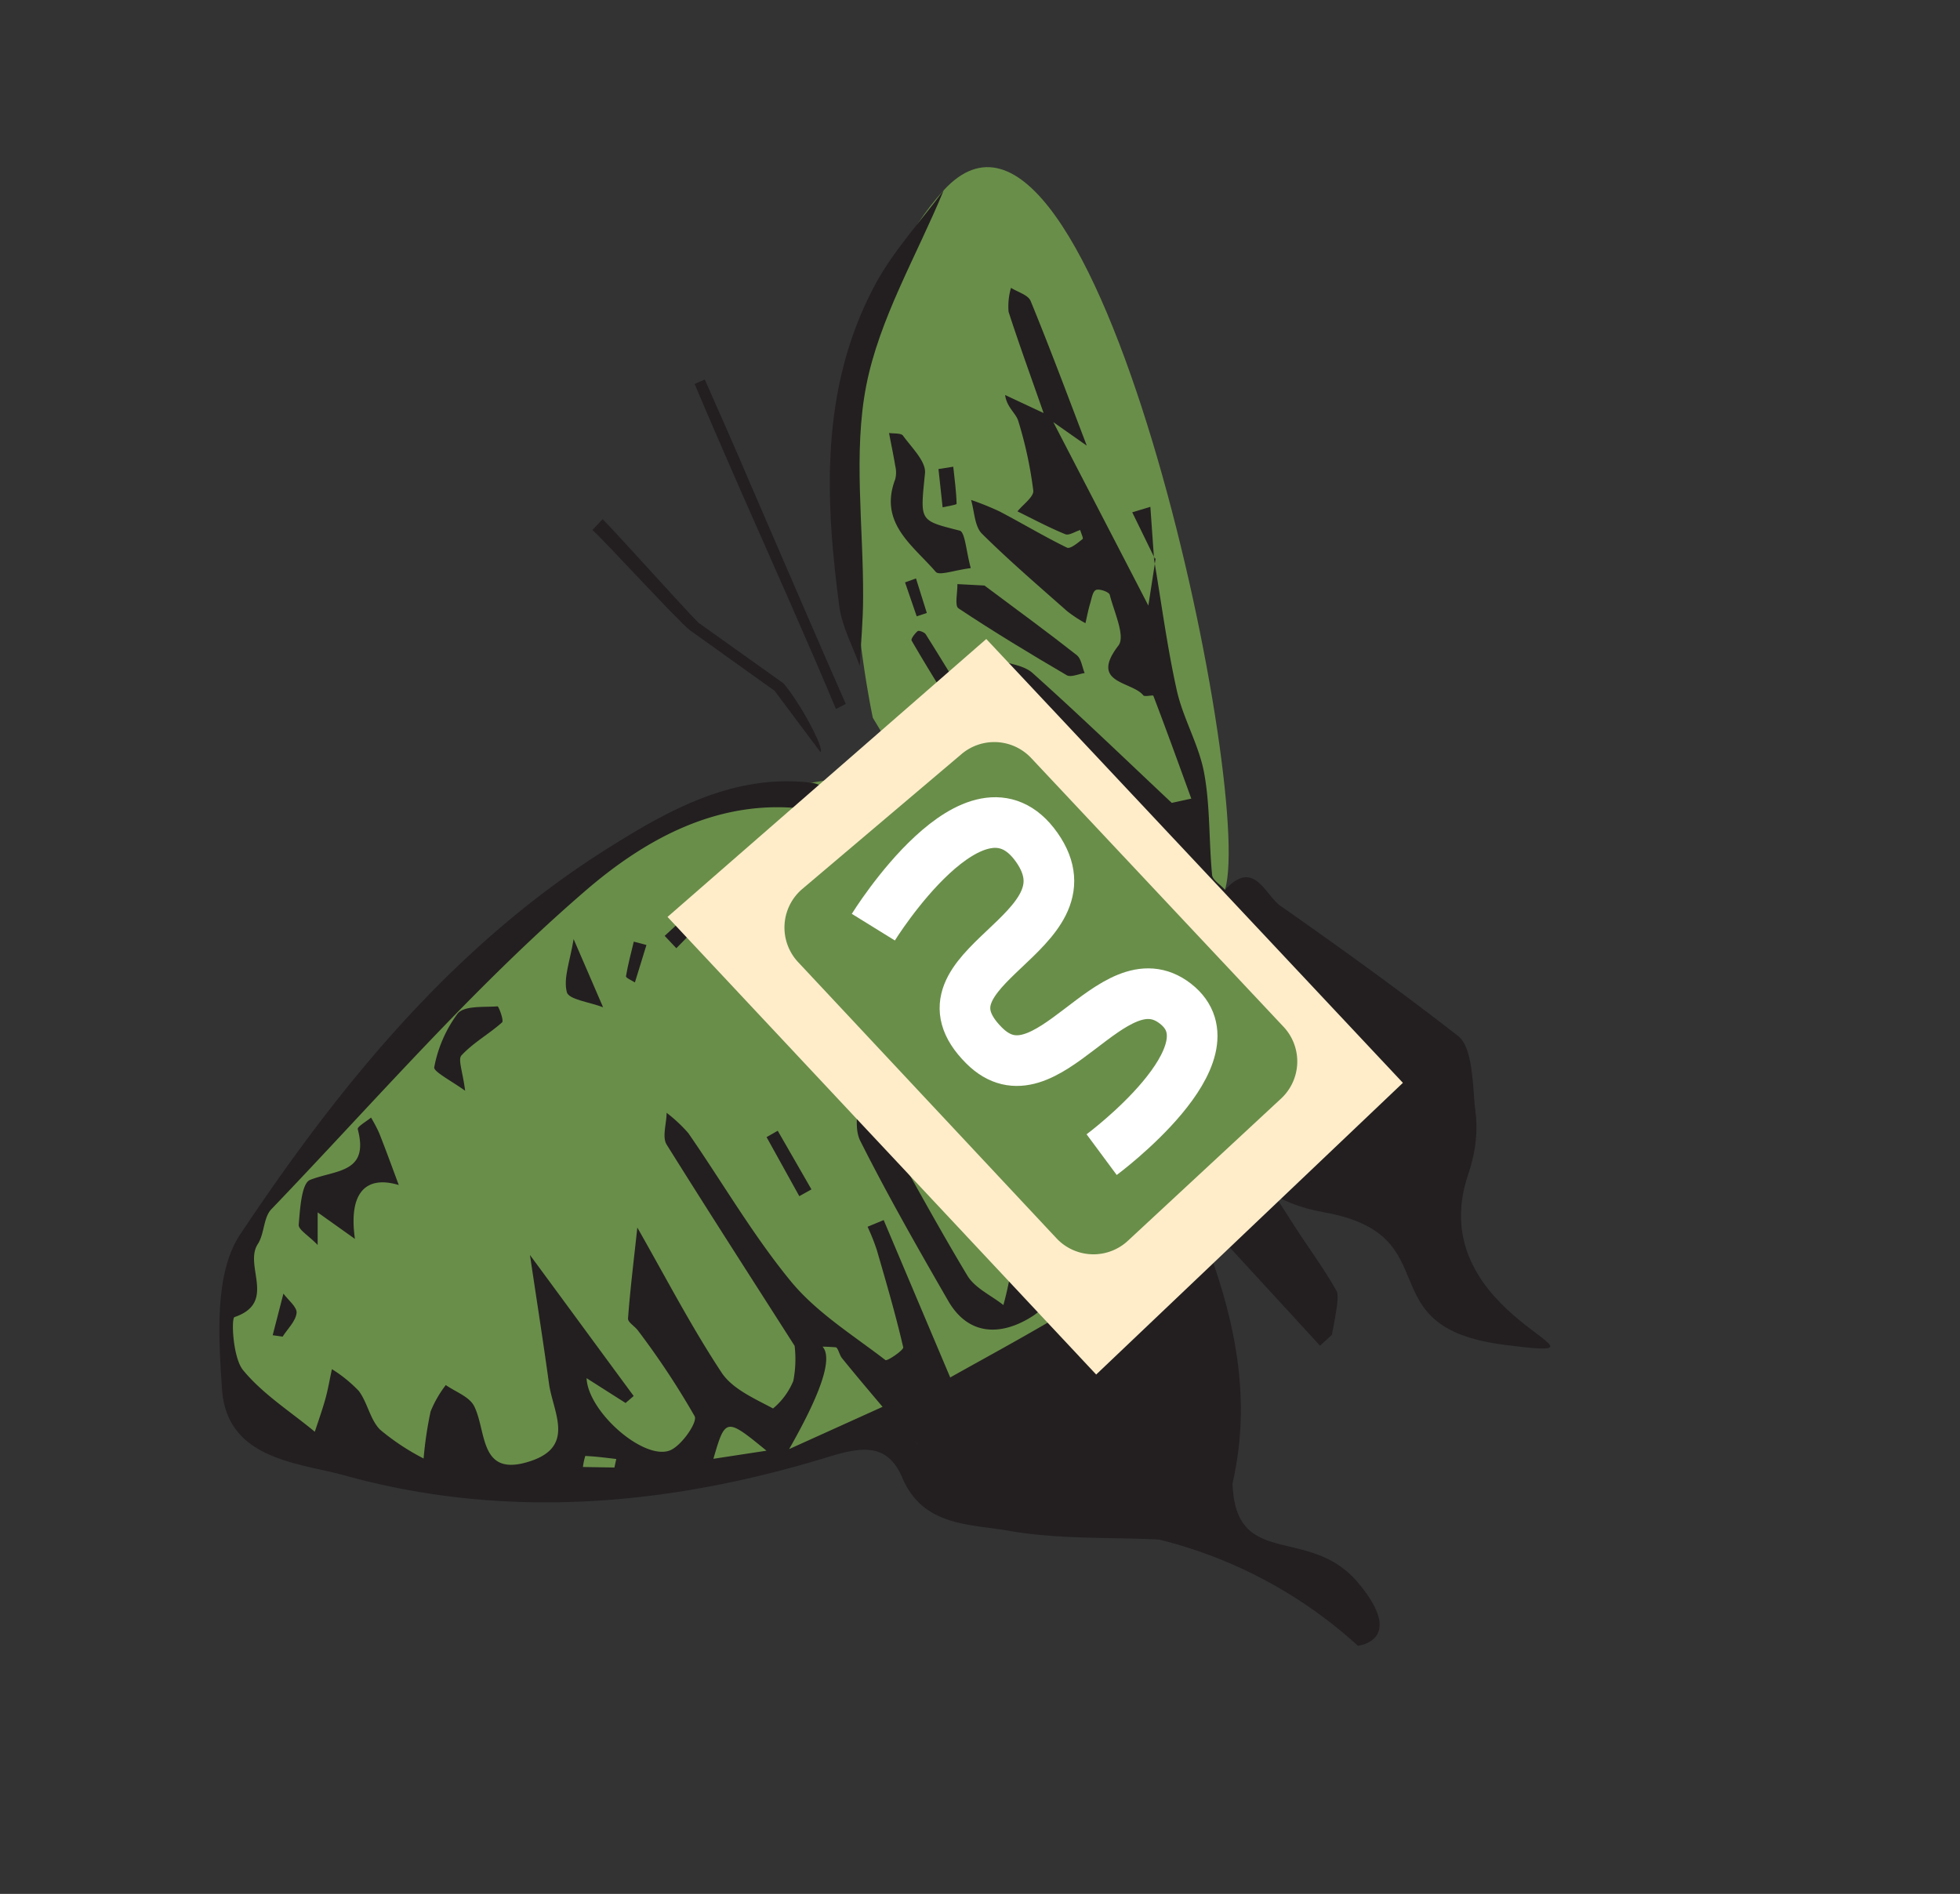 <svg id="Layer_1" data-name="Layer 1" xmlns="http://www.w3.org/2000/svg" viewBox="0 0 193.5 186.99"><rect x="0" y="0" width="193.5" height="186.99" fill="#333333" stroke="none"/><defs><style>.cls-1{fill:#231f20;}.cls-2{fill:#698e49;}.cls-3{fill:#ffedca;}.cls-4{fill:none;stroke:#fff;stroke-miterlimit:10;stroke-width:5px;}</style></defs><path class="cls-1" d="M120.94,87.84c11.66,8.48,28.78,14,24,28.13-4.84,14.29,17.29,18.56,3.54,16.8s-5.15-10.86-17.83-13.09C111.77,116.36,120.94,87.84,120.94,87.84Z"/><path class="cls-1" d="M117.59,119s3.82,18.88,4.09,27.45,7.56,4.07,12.38,9.8,0,6.24,0,6.24A45.22,45.22,0,0,0,114.42,152c-11.82-2.76-16.26-.75-23.76-9.34s-4.84-.75,3.15-6.68,14-32.91,14-32.91Z"/><path class="cls-2" d="M86.17,70.87s-7.88-35.87,7-52.09,30.74,59.16,27.77,69.06,1.23,26.54-6.72,21.66S86.17,70.87,86.17,70.87Z"/><path class="cls-2" d="M86.17,76.56c-9.47.58-20.44,4-25.27,8.2-11.29,9.76-39.09,29.1-38.9,48.52.18,17.85,42.52,16.26,60.67,9s32.24-18.76,29.49-22.58,3.6-5.68-4.4-16.62S96.51,75.93,86.17,76.56Z"/><path class="cls-1" d="M113.92,55.15c.74,4.36,1.31,8.76,2.27,13.06.63,2.77,2.18,5.34,2.69,8.12.6,3.26.46,6.66.78,10,0,.55.84,1,1.28,1.53,2.86-3.13,3.93.49,5.48,1.58,5.93,4.16,11.81,8.39,17.52,12.84,1.56,1.21,1.43,5.22,1.77,8.12-4.17-7-8.27-10.36-13.11-14.06.71,4.39,7.7,4.71,5,10.58l.06,0c-1.22-.18-3.69-3.71-3,1.14,0,.2-.34.61-.58.66-3.93.75-7.87,1.46-12.65,2.34,1.73,2.71,4.08,6.44,6.47,10.15,1.35,2.09,2.84,4.09,4.05,6.25.29.51-.09,2.38-.46,4.33l-1.17,1.07L117.59,119c3.78,9,6.29,17.86,4.09,27.45-.29,1.28-1.79,2.27-2.58,3.21-.5-2.37-1-4.68-1.48-7l-1.24.17c0,1.84,0,3.67,0,5.51a1.16,1.16,0,0,1-.55.64,31.2,31.2,0,0,1-3-1.75c-.93-.62-1.79-1.35-2.68-2a26.73,26.73,0,0,0,1.42,2.77c1.1,1.66,2.31,3.24,2.87,4-4.9-.24-10.06,0-15-.89-3.76-.65-8.33-.43-10.36-5.21-1.52-3.59-4.22-3-7.49-2-15.68,4.79-31.73,6.17-47.61,1.76-4.42-1.23-11.59-1.52-12.06-8.49-.34-5.11-.77-11.46,1.79-15.29,9.8-14.71,21-28.5,36.24-38.09,6-3.78,12.47-7.42,20.13-6.51,1.19.14,2.27,1.14,3.4,1.75-1.17.32-2.39,1.07-3.49.91C71,78.61,63.48,83,57.63,88.09c-11.05,9.55-20.7,20.73-30.85,31.31-.78.82-.67,2.42-1.33,3.43-1.4,2.15,1.92,5.77-2.3,7.21-.33.11-.17,4,.85,5.24,1.95,2.37,4.68,4.09,7.08,6.08.33-1,.7-2.05,1-3.09s.46-2.06.69-3.09a13.5,13.5,0,0,1,2.66,2.16c.86,1.16,1.11,2.82,2.09,3.81A23,23,0,0,0,41.82,144a37.6,37.6,0,0,1,.69-4.64,11.07,11.07,0,0,1,1.5-2.61c1,.69,2.35,1.16,2.81,2.1,1.25,2.53.47,7.11,5.58,5.4,4.43-1.48,2.18-4.87,1.8-7.64-.54-3.94-1.16-7.87-1.88-12.7,3.8,5.15,7,9.53,10.24,13.92l-.8.69-3.85-2.45c.14,3.29,5.56,8.08,8.18,7.15,1.15-.41,2.8-2.8,2.49-3.39A78.57,78.57,0,0,0,63,131.39c-.3-.43-1-.82-1-1.19.2-2.75.54-5.5.92-9,2.85,5,5.34,9.81,8.32,14.32,1.07,1.62,3.25,2.56,5.08,3.54a7,7,0,0,0,2-2.72,11.26,11.26,0,0,0,.13-3.45c6.1-2.08,1.77,6.1-.54,10.18l9.22-4.17c-1.34-1.59-2.69-3.18-4-4.8-.27-.33-.4-1.07-.63-1.08-1.33-.11-2.68-.06-4-.06C74.25,126.3,70,119.71,65.81,113c-.46-.75,0-2.07,0-3.13a14.65,14.65,0,0,1,2.14,2c3.39,4.9,6.4,10.11,10.17,14.69,2.53,3.05,6.09,5.26,9.29,7.72.18.14,1.83-1,1.76-1.26-.75-3.24-1.69-6.45-2.62-9.65a21.53,21.53,0,0,0-.9-2.25l1.59-.66L93.81,136c4-2.25,9-4.92,13.83-7.95,5.76-3.61,6.39-3.57,9.59,2.29a19,19,0,0,0,2.27,2.23c-1.25-4.08-1.81-6.7-2.85-9.11-2.11-4.9-4.35-9.75-6.79-14.49-.84-1.62-2.55-2.77-3.59-4.32-.52-.77-.41-2-.59-3a22.9,22.9,0,0,1,2.08,1.4,4.51,4.51,0,0,0,3.38,1.44l-6.27-9.24c.22,1.27.44,2.51.65,3.74l-.62.24c-2-3.57-3.87-7.21-6-10.67-.65-1-2.5-1.36-3.05-2.41s0-2.47,0-3.74l-.09,0c2,1.33,4.6,2.26,6,4.08,2.17,2.91,6.46,3.34,7.58,7.88.42,1.73,5.66,2.26,8.71,3.34.21-.88.89-2.2.54-2.58a62.24,62.24,0,0,0-6.19-6c-1.32-1.12-2.92-1.92-4.1-3.63l5.5.66c-3.2-2.62-6.9-5.6-10.54-8.66a38.6,38.6,0,0,1-3.93-3.85c-.28-.32-.06-1.1-.07-1.66a5.59,5.59,0,0,1,1.39.5c2.92,2.1,5.79,4.27,8.73,6.33a5.64,5.64,0,0,0,1.94.48c-.23-.65-.26-1.51-.71-1.91-3.49-3.13-7.12-6.11-10.57-9.28a11.25,11.25,0,0,1-1.73-3c1.23.43,2.74.54,3.63,1.34,4.67,4.18,9.18,8.53,13.74,12.82l1.93-.42c-1.23-3.39-2.46-6.78-3.74-10.14,0-.13-.88.12-1-.06-1.14-1.41-5.36-1.14-2.45-4.92.7-.92-.43-3.3-.86-5-.07-.29-1-.61-1.34-.49s-.44.82-.58,1.29c-.2.65-.32,1.31-.48,2a13.15,13.15,0,0,1-1.81-1.19c-2.84-2.51-5.74-5-8.41-7.65-.73-.73-.74-2.2-1.07-3.33a28.24,28.24,0,0,1,2.8,1.13c2.24,1.17,4.41,2.48,6.67,3.58.32.16,1.07-.48,1.54-.85.09-.07-.15-.58-.24-.89-.5.15-1.11.57-1.48.41-1.61-.66-3.15-1.48-4.71-2.25.55-.69,1.63-1.44,1.56-2.06a40.12,40.12,0,0,0-1.48-6.86c-.23-.78-1.14-1.35-1.3-2.57l3.8,1.78c-1.37-3.91-2.49-7-3.46-10a6.53,6.53,0,0,1,.24-2.36c.67.42,1.7.7,1.94,1.3,1.84,4.48,3.53,9,5.54,14.28l-3.3-2.32c3.48,6.72,6.38,12.3,9.38,18.11l.72-4.66ZM118.26,107c.35-.94,1.08-2,1.06-3.13a3.63,3.63,0,0,0-1.45-2.59c-.68-.45-1.87-.16-2.83-.19.58.87,1.23,1.7,1.72,2.61S117.74,105.79,118.26,107ZM102.6,149.23l.89-.78-5.34-6.76-1,.82Zm-26.93-6c-4-3.28-4.06-3.26-5.24.8Zm18.2-1.83a12.79,12.79,0,0,0-.85-1.61c-1.08.4-2.12.92-3.16,1.42.27.49.66,1.44.8,1.41A28.39,28.39,0,0,0,93.87,141.43Zm-33.21,3.49.18-.84c-1-.12-2-.25-3.06-.3a6.59,6.59,0,0,0-.23,1.09ZM118.54,139l1,0c0-.91,0-1.82-.13-2.73,0,0-.75,0-1.15,0Z"/><path class="cls-1" d="M99.45,120c1.26,1.61,1.87,2.35,2.44,3.13,1.68,2.33,3.07,4.94-.08,6.9-2.92,1.82-6.15,1.92-8.18-1.56-3-5.2-6-10.46-8.7-15.83-.63-1.25-.19-3-.24-4.6a29,29,0,0,1,2.32,3c2.86,5,5.54,10,8.51,14.93.75,1.22,2.34,1.93,3.54,2.88a34.29,34.29,0,0,0,.89-4.33A29.17,29.17,0,0,0,99.45,120Z"/><path class="cls-1" d="M93.17,18.78c-2.68,6.49-6.35,12.66-7.65,19.29S85.25,52,85.21,59c0,2.25-.22,4.5-.33,6.75-.67-1.91-1.7-3.77-2-5.74C81.43,49.21,81,38.44,86.22,28.44,88.06,24.88,90.92,21.84,93.17,18.78Z"/><path class="cls-1" d="M39.37,117c-3.12-.94-5,.58-4.33,5.32l-3.68-2.62c0,1,0,1.78,0,3.22-.89-.93-1.92-1.52-1.87-2,.13-1.56.28-4.11,1.13-4.43,2.55-1,5.85-.66,4.7-5-.07-.25.85-.76,1.31-1.15a14.68,14.68,0,0,1,.8,1.52C38.08,113.49,38.7,115.21,39.37,117Z"/><path class="cls-1" d="M95.84,56.09c-1.65.21-3.12.77-3.46.37-2.23-2.6-5.65-4.8-4-9.14a2.76,2.76,0,0,0,0-1.34c-.18-1.09-.41-2.16-.61-3.23.47.07,1.17,0,1.37.25.85,1.18,2.29,2.55,2.18,3.72-.47,4.77-.62,4.64,3.43,5.67C95.28,52.53,95.38,54.44,95.84,56.09Z"/><path class="cls-1" d="M97.19,57.81c3.58,2.67,6.38,4.72,9.11,6.87.45.35.53,1.17.78,1.77-.6.09-1.35.45-1.76.22-3.62-2.12-7.21-4.29-10.7-6.61-.39-.26-.08-1.57-.1-2.39Z"/><path class="cls-1" d="M82.53,70c-2.5-6-6.07-14-9.31-21.34-1.7-3.89-3.32-7.6-4.64-10.75l1-.44c1.37,3.09,3,6.78,4.65,10.66,3.2,7.39,6.66,15.46,9.27,21.37Z"/><path class="cls-1" d="M45.92,107.69c-1.4-1-3.15-1.9-3.05-2.32a12.86,12.86,0,0,1,2.32-5.31c.68-.79,2.57-.6,3.93-.7.12,0,.64,1.41.45,1.58-1.29,1.15-2.84,2-4,3.25C45.18,104.57,45.68,105.79,45.92,107.69Z"/><path class="cls-1" d="M94.11,81.31c-1.24,3.87-3.38,1.79-4.75.4s-2.15-3.41-3.19-5.15c1.69,1.12,3.35,2.28,5.07,3.35.92.57,1.93,1,2.89,1.48Z"/><path class="cls-1" d="M95.52,70.27c-.4.07-1,.3-1.11.18-1.52-2.37-3-4.77-4.41-7.2-.1-.16.32-.71.6-.94.12-.09.66.11.79.31,1.36,2.16,2.69,4.33,4,6.53A3.44,3.44,0,0,1,95.52,70.27Z"/><path class="cls-1" d="M94.13,81.39c.87-.74,1.68-2,2.6-2.08,1.11-.1,2.33.75,3.45,1.29.19.09.13.7.18,1.07a26.9,26.9,0,0,0-3,.06,6.58,6.58,0,0,0-1.65.71l.09,0-1.71-1.11Z"/><path class="cls-1" d="M76.47,68.2,81,74.26c.43-.33-2-4.85-3.64-6.78l-8.41-6c-1.1-1.06-8.37-9.17-9.46-10.22l-1,1.07c1.15,1,8.45,9,9.63,9.9Z"/><path class="cls-1" d="M59.54,99.45c-1.35-.52-3.39-.76-3.58-1.49-.36-1.4.32-3.07.67-5.24C57.74,95.3,58.49,97,59.54,99.45Z"/><path class="cls-1" d="M108.82,122.15q-1-3.59-2.06-7.17l1.1-.35q1.14,3.56,2.26,7.11Z"/><path class="cls-1" d="M26.92,131.83c.35-1.37.71-2.74,1.06-4.11.47.64,1.36,1.33,1.3,1.91-.09.82-.89,1.57-1.38,2.34Z"/><path class="cls-1" d="M76.78,111.64l3.33,5.79-1.2.67-3.23-5.83Z"/><path class="cls-1" d="M65.62,92.4l3.91-3.61,1,1-3.76,3.83Z"/><path class="cls-1" d="M137.6,106.9l5.58.27-.5,2-5-2.27Z"/><path class="cls-1" d="M91.86,98.32c-1.3-.36-2.6-.72-3.88-1.14A10.68,10.68,0,0,1,88.32,96c1.32.29,2.62.64,3.93,1Z"/><path class="cls-1" d="M94.11,46.08c.13,1.22.3,2.44.33,3.66,0,.11-.9.23-1.38.35-.14-1.26-.27-2.52-.41-3.78Z"/><path class="cls-1" d="M63.82,93.3,62.68,97c-.31-.2-.91-.46-.88-.61.19-1.15.5-2.28.77-3.42Z"/><path class="cls-1" d="M90.43,57.11c.35,1.14.71,2.27,1.07,3.41l-1,.33L89.35,57.5Z"/><path class="cls-1" d="M114,55.13l-2.22-4.55,1.79-.54.36,5.11Z"/><path class="cls-1" d="M82.38,92.84l-1.67-2,.74-.62c.55.67,1.1,1.34,1.66,2Z"/><polygon class="cls-3" points="108.22 135.71 65.9 90.53 97.37 63.09 138.5 106.91 108.22 135.71"/><path class="cls-2" d="M104.33,122.29,78.8,95a5,5,0,0,1,.37-7.2l15.7-13.3a5,5,0,0,1,6.94.35l24.9,26.52a5,5,0,0,1-.2,7.06l-15.08,14A5,5,0,0,1,104.33,122.29Z"/><path class="cls-4" d="M86.22,91.54s10.15-16.4,16.14-7.87-12.94,11.82-5.21,19.55c6.16,6.16,12.62-9,18.89-4.13S108.76,114,108.76,114"/></svg>